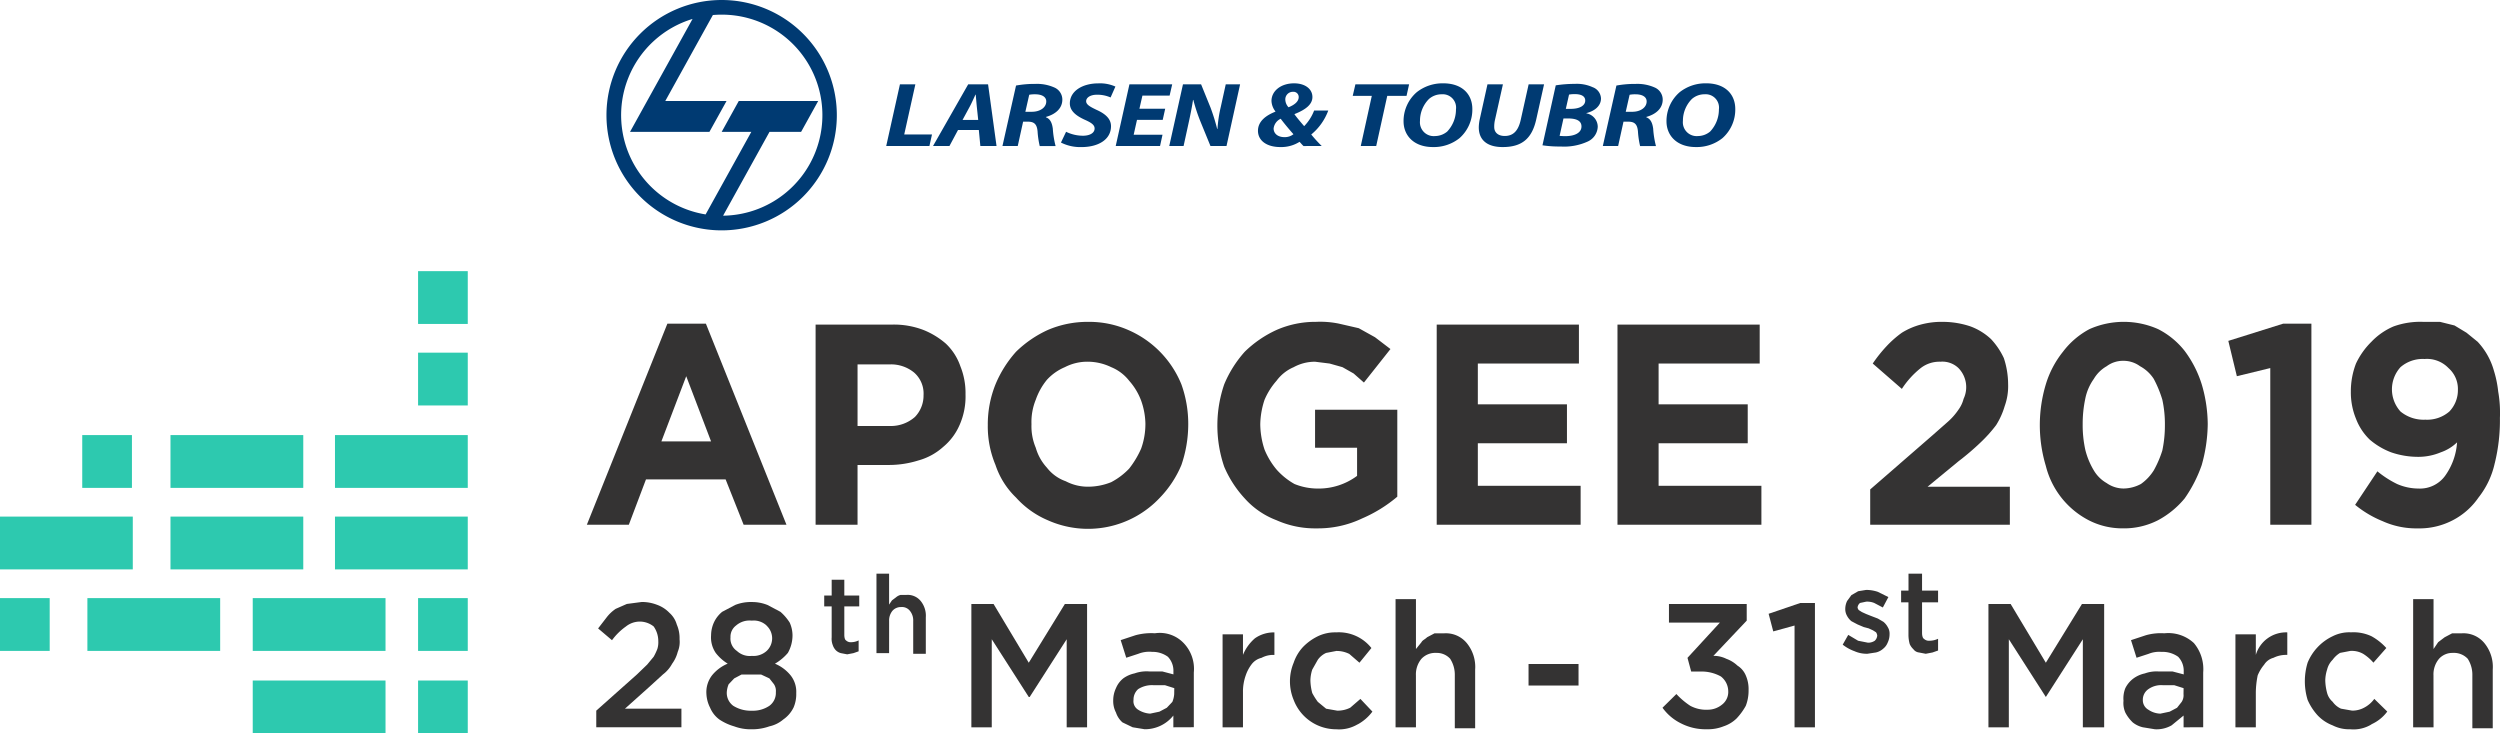 <svg xmlns="http://www.w3.org/2000/svg" width="331" height="97.092" viewBox="0 0 331 97.092">
  <g id="Group_3" data-name="Group 3" transform="translate(-22 -40.1)">
    <g id="apogeelogo" transform="translate(22 76)">
      <g id="Group_57" data-name="Group 57" transform="translate(77.699 6.701)">
        <path id="Path_65" data-name="Path 65" d="M1.557,92.921l-2.382-6H-11.373l-2.269,6H-19.2L-8.538,66.3h5.1L7.229,92.921Zm-7.6-19.666-3.289,8.634h6.579Z" transform="translate(19.2 -66.046)" fill="#343333"/>
        <path id="Path_66" data-name="Path 66" d="M26.556,79.711A7.741,7.741,0,0,1,24.4,82.589a8.132,8.132,0,0,1-3.289,1.8,13.039,13.039,0,0,1-3.857.6h-4.2V92.9H7.5V66.4H17.709a10.9,10.9,0,0,1,4.083.719,10.425,10.425,0,0,1,2.949,1.8,7.466,7.466,0,0,1,1.928,3,9.443,9.443,0,0,1,.681,3.717h0a9.308,9.308,0,0,1-.794,4.077Zm-4.764-3.957a3.691,3.691,0,0,0-1.248-3,4.808,4.808,0,0,0-3.289-1.079h-4.2v8.154h4.31a4.823,4.823,0,0,0,3.289-1.2A4.073,4.073,0,0,0,21.792,75.754Z" transform="translate(22.786 -66.027)" fill="#343333"/>
        <path id="Path_67" data-name="Path 67" d="M53.235,85.047A13.951,13.951,0,0,1,50.4,89.364a13.04,13.04,0,0,1-14.859,3,11.9,11.9,0,0,1-4.2-3,10.611,10.611,0,0,1-2.722-4.317A13.212,13.212,0,0,1,27.6,79.77h0a14.224,14.224,0,0,1,1.021-5.4,15.2,15.2,0,0,1,2.722-4.317,14.8,14.8,0,0,1,4.2-2.878A13.293,13.293,0,0,1,40.871,66.1,12.862,12.862,0,0,1,46.2,67.179a13.28,13.28,0,0,1,7.033,7.195,15.5,15.5,0,0,1,.907,5.276h0A16.64,16.64,0,0,1,53.235,85.047ZM48.471,79.77a9.576,9.576,0,0,0-.567-3.238,8.349,8.349,0,0,0-1.588-2.638,5.8,5.8,0,0,0-2.382-1.8,7.148,7.148,0,0,0-3.063-.719,6.5,6.5,0,0,0-3.063.719,6.793,6.793,0,0,0-2.382,1.679,8.631,8.631,0,0,0-1.475,2.638,7.809,7.809,0,0,0-.567,3.238h0a7.3,7.3,0,0,0,.567,3.118,6.563,6.563,0,0,0,1.475,2.638,5.445,5.445,0,0,0,2.5,1.8,6.287,6.287,0,0,0,2.949.719,8.209,8.209,0,0,0,3.063-.6,9.1,9.1,0,0,0,2.382-1.8A12.344,12.344,0,0,0,47.9,82.888a9.576,9.576,0,0,0,.567-3.238Z" transform="translate(25.485 -66.086)" fill="#343333"/>
        <path id="Path_68" data-name="Path 68" d="M73.569,92.124a13.527,13.527,0,0,1-6.012,1.319,12.538,12.538,0,0,1-5.331-1.079,10.736,10.736,0,0,1-4.2-2.878,14.567,14.567,0,0,1-2.722-4.2,16.9,16.9,0,0,1-.907-5.516h0a16.767,16.767,0,0,1,.907-5.4,15.2,15.2,0,0,1,2.722-4.317,14.8,14.8,0,0,1,4.2-2.878A12.757,12.757,0,0,1,67.444,66.1a12.248,12.248,0,0,1,3.063.24l2.609.6,2.155,1.2L77.313,69.7,73.8,74.137l-1.361-1.2L70.961,72.1l-1.7-.48-1.928-.24A5.858,5.858,0,0,0,64.5,72.1a5.483,5.483,0,0,0-2.269,1.8,9.288,9.288,0,0,0-1.588,2.518,10.838,10.838,0,0,0-.567,3.238h0a10.968,10.968,0,0,0,.567,3.358,10.044,10.044,0,0,0,1.588,2.638,9.147,9.147,0,0,0,2.382,1.919,8.209,8.209,0,0,0,3.063.6,8.514,8.514,0,0,0,5.218-1.679V82.77H67.331V77.734H78.22V89.246A18.4,18.4,0,0,1,73.569,92.124Z" transform="translate(29.084 -66.088)" fill="#343333"/>
        <path id="Path_69" data-name="Path 69" d="M80,92.9V66.4H98.829v5.156H85.445v5.4h11.8v5.156h-11.8v5.636H99.056V92.9Z" transform="translate(32.521 -66.026)" fill="#343333"/>
        <path id="Path_70" data-name="Path 70" d="M101.1,92.9V66.4h18.829v5.156H106.545v5.4h11.8v5.156h-11.8v5.636h13.611V92.9Z" transform="translate(35.355 -66.026)" fill="#343333"/>
        <path id="Path_71" data-name="Path 71" d="M137.292,72.216a11.5,11.5,0,0,0-2.5,2.758l-3.857-3.358a18.968,18.968,0,0,1,1.815-2.278,13.7,13.7,0,0,1,2.042-1.8,9.355,9.355,0,0,1,2.5-1.079,10.544,10.544,0,0,1,2.949-.36,11.536,11.536,0,0,1,3.63.6,8.077,8.077,0,0,1,2.722,1.679,9.6,9.6,0,0,1,1.7,2.518,11.1,11.1,0,0,1,.567,3.478,7.692,7.692,0,0,1-.454,2.878,9.966,9.966,0,0,1-1.134,2.518,18.437,18.437,0,0,1-2.042,2.278,33.995,33.995,0,0,1-2.949,2.518L138.2,87.925h10.889v5.036H130.6V88.285l8.28-7.195,2.042-1.8a8.355,8.355,0,0,0,1.361-1.559,4.172,4.172,0,0,0,.681-1.439,3.623,3.623,0,0,0-.681-4.077,3.069,3.069,0,0,0-2.382-.839A4.04,4.04,0,0,0,137.292,72.216Z" transform="translate(39.316 -66.086)" fill="#343333"/>
        <path id="Path_72" data-name="Path 72" d="M171.838,85.046a17.845,17.845,0,0,1-2.269,4.437,11.792,11.792,0,0,1-3.516,2.878A9.857,9.857,0,0,1,161.4,93.44a9.751,9.751,0,0,1-4.537-1.079,11.141,11.141,0,0,1-5.671-7.195,18.715,18.715,0,0,1,0-10.792,12.81,12.81,0,0,1,2.269-4.317,10.682,10.682,0,0,1,3.516-3,11.209,11.209,0,0,1,9.074,0,10.533,10.533,0,0,1,3.516,2.878,14.665,14.665,0,0,1,2.269,4.437,18.931,18.931,0,0,1,.794,5.276,20.577,20.577,0,0,1-.794,5.4Zm-5.218-8.634a15.076,15.076,0,0,0-1.134-2.758,4.972,4.972,0,0,0-1.815-1.679,3.71,3.71,0,0,0-2.269-.719,3.605,3.605,0,0,0-2.155.719,4.649,4.649,0,0,0-1.7,1.679,6.779,6.779,0,0,0-1.134,2.638,16.068,16.068,0,0,0-.34,3.358,15.182,15.182,0,0,0,.34,3.358,9.884,9.884,0,0,0,1.134,2.758,4.649,4.649,0,0,0,1.7,1.679,3.927,3.927,0,0,0,2.269.719,4.993,4.993,0,0,0,2.269-.6,6.311,6.311,0,0,0,1.7-1.8,13.815,13.815,0,0,0,1.134-2.638,16.07,16.07,0,0,0,.34-3.358A15.179,15.179,0,0,0,166.62,76.413Z" transform="translate(41.975 -66.086)" fill="#343333"/>
        <path id="Path_73" data-name="Path 73" d="M179.659,66.3H183.4V92.921h-5.445V72.176l-4.424,1.079L172.4,68.578Z" transform="translate(44.93 -66.046)" fill="#343333"/>
        <path id="Path_74" data-name="Path 74" d="M205.756,84.808a11.163,11.163,0,0,1-2.155,4.557,9.329,9.329,0,0,1-3.4,3,9.533,9.533,0,0,1-4.651,1.079,10.812,10.812,0,0,1-4.651-.959,14.1,14.1,0,0,1-3.63-2.158l2.949-4.437a13.273,13.273,0,0,0,2.609,1.679,7.137,7.137,0,0,0,2.836.6,4.106,4.106,0,0,0,3.516-1.679,8.56,8.56,0,0,0,1.588-4.437,5.831,5.831,0,0,1-2.155,1.319,7.673,7.673,0,0,1-2.949.6,11,11,0,0,1-3.63-.6A9.622,9.622,0,0,1,189.2,81.69a7.575,7.575,0,0,1-1.815-2.758,9.188,9.188,0,0,1-.681-3.6,10.2,10.2,0,0,1,.681-3.717,10.047,10.047,0,0,1,2.042-2.878,8.818,8.818,0,0,1,2.949-2.039,10.456,10.456,0,0,1,3.857-.6H198.5l1.928.48,1.588.959,1.475,1.2a9.233,9.233,0,0,1,2.155,3.837,14.346,14.346,0,0,1,.567,2.758,16.208,16.208,0,0,1,.227,3.478,23.769,23.769,0,0,1-.681,6Zm-6.125-12.591a3.955,3.955,0,0,0-3.176-1.2,4.486,4.486,0,0,0-3.176,1.079,4.37,4.37,0,0,0,0,5.876,4.808,4.808,0,0,0,3.289,1.079,4.486,4.486,0,0,0,3.176-1.079,4.073,4.073,0,0,0,1.134-2.878A3.685,3.685,0,0,0,199.631,72.217Z" transform="translate(46.85 -66.087)" fill="#343333"/>
      </g>
      <g id="Group_58" data-name="Group 58">
        <rect id="Rectangle_44" data-name="Rectangle 44" width="17.581" height="6.991" transform="translate(44.351 21.705)" fill="#2dc9af"/>
        <rect id="Rectangle_45" data-name="Rectangle 45" width="17.581" height="6.991" transform="translate(44.351 32.497)" fill="#2dc9af"/>
        <rect id="Rectangle_46" data-name="Rectangle 46" width="17.581" height="6.991" transform="translate(22.572 32.497)" fill="#2dc9af"/>
        <rect id="Rectangle_47" data-name="Rectangle 47" width="17.581" height="6.991" transform="translate(0 32.497)" fill="#2dc9af"/>
        <rect id="Rectangle_48" data-name="Rectangle 48" width="17.581" height="6.991" transform="translate(33.462 43.289)" fill="#2dc9af"/>
        <rect id="Rectangle_49" data-name="Rectangle 49" width="17.581" height="6.991" transform="translate(11.57 43.289)" fill="#2dc9af"/>
        <rect id="Rectangle_50" data-name="Rectangle 50" width="17.581" height="6.991" transform="translate(33.462 54.201)" fill="#2dc9af"/>
        <rect id="Rectangle_51" data-name="Rectangle 51" width="17.581" height="6.991" transform="translate(22.572 21.705)" fill="#2dc9af"/>
        <rect id="Rectangle_52" data-name="Rectangle 52" width="6.579" height="6.991" transform="translate(55.353 10.792)" fill="#2dc9af"/>
        <rect id="Rectangle_53" data-name="Rectangle 53" width="6.579" height="6.991" transform="translate(55.353)" fill="#2dc9af"/>
        <rect id="Rectangle_54" data-name="Rectangle 54" width="6.579" height="6.991" transform="translate(0 43.289)" fill="#2dc9af"/>
        <rect id="Rectangle_55" data-name="Rectangle 55" width="6.579" height="6.991" transform="translate(10.889 21.705)" fill="#2dc9af"/>
        <rect id="Rectangle_56" data-name="Rectangle 56" width="6.579" height="6.991" transform="translate(55.353 43.289)" fill="#2dc9af"/>
        <rect id="Rectangle_57" data-name="Rectangle 57" width="6.579" height="6.991" transform="translate(55.353 54.201)" fill="#2dc9af"/>
      </g>
      <g id="Group_59" data-name="Group 59" transform="translate(78.946 40.051)">
        <path id="Path_75" data-name="Path 75" d="M-14.178,100.439a8.037,8.037,0,0,0-1.839,1.814l-1.839-1.559,1.1-1.426A5.134,5.134,0,0,1-15.527,98.1l1.475-.648,1.961-.259a5.482,5.482,0,0,1,2.084.389A4.259,4.259,0,0,1-8.42,98.621a3.255,3.255,0,0,1,.98,1.559,4.487,4.487,0,0,1,.368,1.944,3.4,3.4,0,0,1-.245,1.679,4.509,4.509,0,0,1-.735,1.559,4.456,4.456,0,0,1-1.225,1.426l-1.839,1.679-3.186,2.85h7.476v2.462H-18.1v-2.2l5.392-4.8,1.349-1.3.858-1.036a7.828,7.828,0,0,0,.49-1.036,3,3,0,0,0,.123-1.036,3.361,3.361,0,0,0-.611-1.937,2.955,2.955,0,0,0-1.839-.648A2.955,2.955,0,0,0-14.178,100.439Z" transform="translate(18.1 -93.44)" fill="#343333"/>
        <path id="Path_76" data-name="Path 76" d="M5.322,111.193a4.071,4.071,0,0,1-1.349,1.559,4.191,4.191,0,0,1-1.839.907,6.758,6.758,0,0,1-2.329.389,6.293,6.293,0,0,1-2.329-.389,7.038,7.038,0,0,1-1.961-.907,3.716,3.716,0,0,1-1.225-1.559,4.462,4.462,0,0,1-.49-1.814,3.634,3.634,0,0,1,.735-2.462,5.284,5.284,0,0,1,2.084-1.559,5.858,5.858,0,0,1-1.588-1.426,3.646,3.646,0,0,1-.613-2.332,4.208,4.208,0,0,1,.368-1.679,3.98,3.98,0,0,1,1.1-1.426l1.716-.907a5.6,5.6,0,0,1,2.2-.389,5.482,5.482,0,0,1,2.084.389l1.716.907a6.62,6.62,0,0,1,1.225,1.426A4.208,4.208,0,0,1,5.2,101.6a4.733,4.733,0,0,1-.613,2.332,6.567,6.567,0,0,1-1.712,1.431,5.284,5.284,0,0,1,2.084,1.559,3.494,3.494,0,0,1,.735,2.332,4.487,4.487,0,0,1-.368,1.944Zm-2.574-3.109-.613-.777-1.1-.513H-1.542l-.98.518-.735.777a3.254,3.254,0,0,0-.245,1.036,2.114,2.114,0,0,0,.858,1.814,4.345,4.345,0,0,0,2.451.648,3.879,3.879,0,0,0,2.329-.648,2.114,2.114,0,0,0,.858-1.814,1.628,1.628,0,0,0-.245-1.036Zm-.98-7.774a2.482,2.482,0,0,0-1.961-.648,2.714,2.714,0,0,0-2.084.648,1.85,1.85,0,0,0-.735,1.559,1.981,1.981,0,0,0,.858,1.814,2.482,2.482,0,0,0,1.961.648,2.6,2.6,0,0,0,1.961-.648,2.285,2.285,0,0,0,0-3.358Z" transform="translate(20.783 -93.441)" fill="#343333"/>
        <path id="Path_77" data-name="Path 77" d="M8.461,105.215c0,.321.076.643.227.719a.877.877,0,0,0,.681.24,2.252,2.252,0,0,0,.988-.24v1.446l-.681.24-.836.161L8,107.62a1.5,1.5,0,0,1-.681-.4,1.785,1.785,0,0,1-.38-.643,2.281,2.281,0,0,1-.152-1.044v-4.1H5.8V99.99h.988V97.9H8.461v2.09h1.976v1.446H8.461Z" transform="translate(24.38 -97.097)" fill="#343333"/>
        <path id="Path_78" data-name="Path 78" d="M16.572,107.428H14.9V96.9h1.672V101l.38-.562.532-.4a1.491,1.491,0,0,1,.608-.321h.76a2.22,2.22,0,0,1,1.9.8,3.084,3.084,0,0,1,.681,2.17v4.822H19.765v-4.34a2,2,0,0,0-.454-1.366,1.331,1.331,0,0,0-1.14-.48,1.478,1.478,0,0,0-1.14.48,2,2,0,0,0-.454,1.366Z" transform="translate(22.198 -96.9)" fill="#343333"/>
        <path id="Path_79" data-name="Path 79" d="M41.221,109.709H41.1l-4.9-7.645v11.66H33.5V97.4h2.941l4.657,7.774,4.78-7.774H48.82v16.325h-2.7v-11.66Z" transform="translate(16.163 -93.38)" fill="#343333"/>
        <path id="Path_80" data-name="Path 80" d="M57.166,112.848V111.29a4.793,4.793,0,0,1-3.8,1.814l-1.588-.259-1.349-.648a2.986,2.986,0,0,1-.858-1.3,3.252,3.252,0,0,1-.368-1.559h0a3.8,3.8,0,0,1,.368-1.679,3.213,3.213,0,0,1,.98-1.3,3.929,3.929,0,0,1,1.475-.648,4.771,4.771,0,0,1,1.961-.259H55.7l1.475.389v-.389a2.671,2.671,0,0,0-.735-1.944,3.417,3.417,0,0,0-2.084-.648,3.959,3.959,0,0,0-1.839.259l-1.588.518-.735-2.332,1.961-.648a7.9,7.9,0,0,1,2.574-.259,4.357,4.357,0,0,1,3.769,1.265,4.924,4.924,0,0,1,1.378,3.918v7.256Zm.123-5.183-1.225-.389H54.589a3.4,3.4,0,0,0-2.084.518,1.86,1.86,0,0,0-.613,1.426h0a1.318,1.318,0,0,0,.613,1.3,3.3,3.3,0,0,0,1.588.518l1.225-.259.98-.518.735-.777a3.255,3.255,0,0,0,.245-1.036Z" transform="translate(19.24 -92.504)" fill="#343333"/>
        <path id="Path_81" data-name="Path 81" d="M64,112.868H61.3V100.559H64v2.721a5.807,5.807,0,0,1,1.588-2.2,4.358,4.358,0,0,1,2.574-.777v2.98h-.122a3.28,3.28,0,0,0-1.588.389,2.319,2.319,0,0,0-1.349.907A5.147,5.147,0,0,0,64.363,106,6.4,6.4,0,0,0,64,108.2Z" transform="translate(21.624 -92.524)" fill="#343333"/>
        <path id="Path_82" data-name="Path 82" d="M77.748,112.482a4.8,4.8,0,0,1-2.822.651,6.02,6.02,0,0,1-5.637-3.886,6.408,6.408,0,0,1,0-4.924,5.758,5.758,0,0,1,1.225-2.073,6.988,6.988,0,0,1,1.961-1.426,5.26,5.26,0,0,1,2.451-.522,5.5,5.5,0,0,1,4.657,2.073L78,104.319l-1.349-1.166a3.743,3.743,0,0,0-1.716-.389l-1.349.259a2.723,2.723,0,0,0-1.1.907l-.735,1.3a4.9,4.9,0,0,0-.245,1.426,6.957,6.957,0,0,0,.245,1.679,9.126,9.126,0,0,0,.735,1.166l1.1.907,1.475.259a3.744,3.744,0,0,0,1.716-.389l1.349-1.166,1.588,1.679a5.964,5.964,0,0,1-1.961,1.7Z" transform="translate(23.046 -92.527)" fill="#343333"/>
        <path id="Path_83" data-name="Path 83" d="M83.2,113.873H80.5V96.9h2.7v6.608l.735-.907c.122-.259.49-.389.735-.648l.98-.518h1.225a3.578,3.578,0,0,1,3.063,1.3,4.974,4.974,0,0,1,1.1,3.5V114H88.344v-7a3.913,3.913,0,0,0-.613-2.2,2.383,2.383,0,0,0-1.839-.777,2.5,2.5,0,0,0-1.961.777,3.22,3.22,0,0,0-.735,2.2Z" transform="translate(25.326 -93.529)" fill="#343333"/>
        <path id="Path_84" data-name="Path 84" d="M92.2,106.25V103.4h6.619v2.85Z" transform="translate(31.233 -91.439)" fill="#343333"/>
        <path id="Path_85" data-name="Path 85" d="M100.957,99.862V97.4h10.295v2.2l-4.412,4.665a3.744,3.744,0,0,1,1.716.389,4.242,4.242,0,0,1,1.475.907,2.8,2.8,0,0,1,1.1,1.3,4.486,4.486,0,0,1,.368,1.944,5.58,5.58,0,0,1-.368,2.073,8.254,8.254,0,0,1-1.225,1.679,4.482,4.482,0,0,1-1.716,1.036,5.6,5.6,0,0,1-2.206.389,7.137,7.137,0,0,1-3.431-.777,6.573,6.573,0,0,1-2.451-2.073l1.839-1.814a9.8,9.8,0,0,0,1.839,1.559,4.446,4.446,0,0,0,2.329.518,2.955,2.955,0,0,0,1.839-.648,2.114,2.114,0,0,0,.858-1.814,2.5,2.5,0,0,0-.98-1.944,5.271,5.271,0,0,0-2.7-.648H103.9l-.49-1.814,4.29-4.665Z" transform="translate(41.067 -93.38)" fill="#343333"/>
        <path id="Path_86" data-name="Path 86" d="M115.968,97.3h1.958v16.455h-2.7V100.28l-2.819.777-.613-2.332Z" transform="translate(43.426 -93.41)" fill="#343333"/>
        <path id="Path_87" data-name="Path 87" d="M125.954,107.385a1.887,1.887,0,0,1-.567.776,2.16,2.16,0,0,1-.979.518l-1.142.173a4.043,4.043,0,0,1-1.713-.345,5.531,5.531,0,0,1-1.549-.862l.734-1.294,1.306.776,1.306.259a1.565,1.565,0,0,0,.9-.259,1.057,1.057,0,0,0,.327-.689h0a.942.942,0,0,0-.163-.432l-.408-.259-.567-.259-.652-.173-.816-.345-.816-.432a2.3,2.3,0,0,1-.567-.69,1.8,1.8,0,0,1-.245-.949h0a2.436,2.436,0,0,1,.245-1.035l.567-.776.9-.518,1.061-.173a4.886,4.886,0,0,1,1.549.259l1.387.689-.734,1.38-1.142-.6a2.481,2.481,0,0,0-1.061-.173l-.816.173a.874.874,0,0,0-.327.6h0a.705.705,0,0,0,.163.345l.408.259.567.259.652.259.9.345.734.432a2.3,2.3,0,0,1,.567.69,1.626,1.626,0,0,1,.245.949h0A2.529,2.529,0,0,1,125.954,107.385Z" transform="translate(45.024 -98.244)" fill="#343333"/>
        <path id="Path_88" data-name="Path 88" d="M132.473,105.748c0,.345.082.689.245.776a.946.946,0,0,0,.734.259,2.725,2.725,0,0,0,1.142-.259v1.553l-.734.259-.9.173-.9-.173a1.048,1.048,0,0,1-.734-.432,2.064,2.064,0,0,1-.49-.689,4.634,4.634,0,0,1-.163-1.121v-4.4H129.7v-1.553h.979V97.9h1.794v2.242h2.121V101.7h-2.121Z" transform="translate(43.061 -97.9)" fill="#343333"/>
        <path id="Path_89" data-name="Path 89" d="M152.9,109.709h0l-4.9-7.645v11.66h-2.7V97.4h2.941l4.659,7.774,4.78-7.774h2.941v16.325H157.8v-11.66Z" transform="translate(39.023 -93.38)" fill="#343333"/>
        <path id="Path_90" data-name="Path 90" d="M168.968,112.847v-1.559l-1.588,1.3a3.982,3.982,0,0,1-2.206.518l-1.588-.259a3.347,3.347,0,0,1-1.349-.648,5.016,5.016,0,0,1-.98-1.3,3.132,3.132,0,0,1-.245-1.559h0a3.679,3.679,0,0,1,.245-1.679,3.566,3.566,0,0,1,1.1-1.3,3.929,3.929,0,0,1,1.475-.648,4.54,4.54,0,0,1,1.839-.259h1.839l1.475.389v-.389a2.671,2.671,0,0,0-.735-1.944,3.53,3.53,0,0,0-2.206-.648,3.729,3.729,0,0,0-1.716.259l-1.588.518-.735-2.332,1.961-.648a7.207,7.207,0,0,1,2.451-.259,4.965,4.965,0,0,1,3.922,1.3,5.374,5.374,0,0,1,1.225,3.886v7.256Zm0-5.183-1.225-.389h-1.475a2.935,2.935,0,0,0-1.961.518,1.7,1.7,0,0,0-.735,1.426h0a1.439,1.439,0,0,0,.735,1.3,2.947,2.947,0,0,0,1.588.518l1.225-.259.98-.518.613-.777a1.628,1.628,0,0,0,.245-1.036Z" transform="translate(41.193 -92.502)" fill="#343333"/>
        <path id="Path_91" data-name="Path 91" d="M175.8,112.869h-2.7V100.56h2.7v2.721a4.178,4.178,0,0,1,4.167-2.98v2.98h-.122a3.743,3.743,0,0,0-1.716.389,2.089,2.089,0,0,0-1.226.907,5.36,5.36,0,0,0-.858,1.426,12.022,12.022,0,0,0-.245,2.2Z" transform="translate(43.925 -92.525)" fill="#343333"/>
        <path id="Path_92" data-name="Path 92" d="M189.424,112.481a4.568,4.568,0,0,1-2.819.648,4.8,4.8,0,0,1-2.329-.518,5.358,5.358,0,0,1-1.961-1.3,7.413,7.413,0,0,1-1.349-2.073,8.472,8.472,0,0,1,0-4.924,6.693,6.693,0,0,1,3.309-3.5,4.91,4.91,0,0,1,2.45-.519,5.6,5.6,0,0,1,2.7.518,7.528,7.528,0,0,1,1.961,1.559l-1.708,1.94a5.964,5.964,0,0,0-1.349-1.166,3.043,3.043,0,0,0-1.716-.389l-1.349.259a3.373,3.373,0,0,0-.98.907,2.754,2.754,0,0,0-.735,1.3,4.9,4.9,0,0,0-.245,1.426,6.958,6.958,0,0,0,.245,1.679,2.344,2.344,0,0,0,.735,1.166,2.723,2.723,0,0,0,1.1.907l1.475.259a3.28,3.28,0,0,0,1.588-.389,3.851,3.851,0,0,0,1.349-1.166l1.716,1.679a5.314,5.314,0,0,1-2.084,1.679Z" transform="translate(45.616 -92.525)" fill="#343333"/>
        <path id="Path_93" data-name="Path 93" d="M195,113.873h-2.7V96.9H195v6.608l.613-.907.858-.648.98-.518h1.225a3.578,3.578,0,0,1,3.063,1.3,4.975,4.975,0,0,1,1.1,3.5V114h-2.7v-7a3.913,3.913,0,0,0-.612-2.2,2.5,2.5,0,0,0-1.961-.777,2.383,2.383,0,0,0-1.839.777,3.22,3.22,0,0,0-.735,2.2Z" transform="translate(48.255 -93.529)" fill="#343333"/>
      </g>
    </g>
    <g id="Group_2" data-name="Group 2" transform="translate(19.296 -39.9)">
      <path id="Path_3" data-name="Path 3" d="M98.25,81.94a13.309,13.309,0,0,1,.191,26.617l6.144-11.095h4.184l2.265-4.091H100.517l-2.264,4.091h3.925L96.127,108.39A13.312,13.312,0,0,1,94.4,82.507L88.382,93.371h0l-2.264,4.091H96.631L98.9,93.371H90.788l6.3-11.38c.382-.033.768-.051,1.159-.051Zm0-1.94A15.25,15.25,0,1,1,83,95.25,15.252,15.252,0,0,1,98.25,80Z" transform="translate(0)" fill="#003a72" fill-rule="evenodd"/>
      <path id="Path_4" data-name="Path 4" d="M255.647,139.719h5.719l.34-1.527h-3.676l1.476-6.642h-2.043l-1.817,8.169Zm12.262-2.121.2,2.121h2.143l-1.121-8.169H266.5l-4.657,8.169h2.174l1.135-2.121Zm-2.157-1.333.951-1.757c.256-.473.525-1.1.766-1.6h.029c.043.5.1,1.151.142,1.6l.185,1.757Zm5.28,3.454h2.029l.71-3.224h.625c.809,0,1.206.3,1.291,1.3a11.46,11.46,0,0,0,.284,1.927h2.1a12.194,12.194,0,0,1-.369-2.315c-.1-.739-.341-1.285-.908-1.491v-.048c1.22-.339,2.171-1.091,2.171-2.3a1.746,1.746,0,0,0-1.064-1.6,5.64,5.64,0,0,0-2.512-.473,13.663,13.663,0,0,0-2.555.218l-1.8,8.011Zm3.548-6.787a3.9,3.9,0,0,1,.794-.061c.809,0,1.462.291,1.462.945,0,.8-.809,1.37-1.916,1.37h-.851l.511-2.254Zm4.2,6.327a5.671,5.671,0,0,0,2.739.6c2.129,0,3.889-.947,3.889-2.765,0-.97-.738-1.636-1.9-2.157-.809-.388-1.391-.679-1.391-1.151,0-.448.5-.86,1.447-.86a4.325,4.325,0,0,1,1.788.364l.639-1.442a4.951,4.951,0,0,0-2.257-.424c-2.086,0-3.775,1.006-3.775,2.654,0,1.067.965,1.7,1.987,2.169.88.388,1.291.691,1.291,1.151,0,.643-.724.958-1.519.958a5.092,5.092,0,0,1-2.257-.521l-.681,1.43Zm13.795-4.472h-3.406l.4-1.745h3.6l.341-1.491h-5.662l-1.816,8.169H291.9l.326-1.491h-3.817l.44-1.976h3.406l.326-1.466Zm2.442,4.933.624-2.86c.284-1.285.511-2.436.624-3.236l.042-.012a22.78,22.78,0,0,0,.937,2.848l1.334,3.26H300.7l1.8-8.169h-1.9l-.653,2.969a17.054,17.054,0,0,0-.44,2.933h-.043a26.82,26.82,0,0,0-.865-2.787l-1.263-3.115h-2.4l-1.816,8.169Zm18.293,0a18.393,18.393,0,0,1-1.391-1.527,7.44,7.44,0,0,0,2.256-3.175h-1.873a6.068,6.068,0,0,1-1.32,2.072c-.383-.448-.908-1.054-1.277-1.563v-.036c1.533-.606,2.37-1.309,2.37-2.254,0-1.091-.993-1.818-2.426-1.818-1.76,0-2.994,1.018-2.994,2.339a2.416,2.416,0,0,0,.525,1.382l-.014.036c-1.234.485-2.3,1.272-2.3,2.521,0,1.321,1.178,2.159,2.952,2.159a4.529,4.529,0,0,0,2.554-.693c.185.194.326.376.525.558Zm-4.924-1.176c-.951,0-1.448-.521-1.448-1.151a1.632,1.632,0,0,1,.936-1.285c.554.739,1.206,1.5,1.689,2.048a1.838,1.838,0,0,1-1.164.388Zm1.093-6a.69.69,0,0,1,.781.7c0,.606-.61,1.054-1.349,1.345a1.558,1.558,0,0,1-.425-1.006,1,1,0,0,1,.979-1.042Zm9,7.175h2.043l1.462-6.642h2.554l.34-1.527h-7.11l-.355,1.527h2.526l-1.462,6.642Zm10.914-8.3a5.506,5.506,0,0,0-3.491,1.163,5.041,5.041,0,0,0-1.76,3.866c0,1.9,1.391,3.408,3.874,3.408a5.451,5.451,0,0,0,3.533-1.178,5.042,5.042,0,0,0,1.7-3.854c0-1.951-1.334-3.406-3.86-3.406Zm-.241,1.454a1.768,1.768,0,0,1,1.93,2,4.246,4.246,0,0,1-1.164,2.933,2.541,2.541,0,0,1-1.6.594,1.828,1.828,0,0,1-2-2.012,4.082,4.082,0,0,1,1.192-2.9,2.523,2.523,0,0,1,1.646-.618Zm6.1-1.321-1.008,4.557a5.5,5.5,0,0,0-.142,1.139c0,1.746,1.206,2.62,3.179,2.608,2.6,0,3.874-1.19,4.428-3.662l1.036-4.642h-2.043l-1.05,4.715c-.34,1.515-1.05,2.121-2.114,2.121-.923,0-1.391-.509-1.391-1.164a4,4,0,0,1,.1-.97l1.05-4.7Zm7.281,8.072a15.064,15.064,0,0,0,2.413.16,7.494,7.494,0,0,0,3.6-.669,2.247,2.247,0,0,0,1.306-1.939,1.818,1.818,0,0,0-1.5-1.782v-.036c1.036-.254,1.93-.909,1.93-1.939a1.657,1.657,0,0,0-1.107-1.491,5.048,5.048,0,0,0-2.37-.436,16.249,16.249,0,0,0-2.512.194l-1.76,7.939Zm3.519-6.715a3.991,3.991,0,0,1,.795-.06c.781,0,1.348.254,1.348.848,0,.691-.766,1.1-1.887,1.1h-.681l.426-1.891Zm-.738,3.163h.638c.951,0,1.746.242,1.746,1.054,0,.909-1.008,1.285-2.114,1.285a7.629,7.629,0,0,1-.781-.036l.511-2.3Zm5.209,3.648h2.029l.709-3.224h.624c.809,0,1.206.3,1.291,1.3a11.434,11.434,0,0,0,.284,1.927h2.1a12.221,12.221,0,0,1-.369-2.315c-.1-.739-.341-1.285-.908-1.491v-.048c1.22-.339,2.171-1.091,2.171-2.3a1.746,1.746,0,0,0-1.064-1.6,5.641,5.641,0,0,0-2.512-.473,13.663,13.663,0,0,0-2.555.218l-1.8,8.011Zm3.548-6.787a3.893,3.893,0,0,1,.794-.061c.809,0,1.462.291,1.462.945,0,.8-.809,1.37-1.916,1.37h-.852l.511-2.254Zm10.134-1.515a5.5,5.5,0,0,0-3.491,1.163,5.041,5.041,0,0,0-1.76,3.866c0,1.9,1.391,3.408,3.874,3.408a5.451,5.451,0,0,0,3.533-1.178,5.042,5.042,0,0,0,1.7-3.854c0-1.951-1.334-3.406-3.86-3.406Zm-.241,1.454a1.768,1.768,0,0,1,1.93,2,4.246,4.246,0,0,1-1.164,2.933,2.541,2.541,0,0,1-1.6.594,1.828,1.828,0,0,1-2-2.012,4.082,4.082,0,0,1,1.192-2.9,2.523,2.523,0,0,1,1.646-.618Z" transform="translate(-135.607 -40.386)" fill="#003a72"/>
    </g>
  </g>
</svg>
